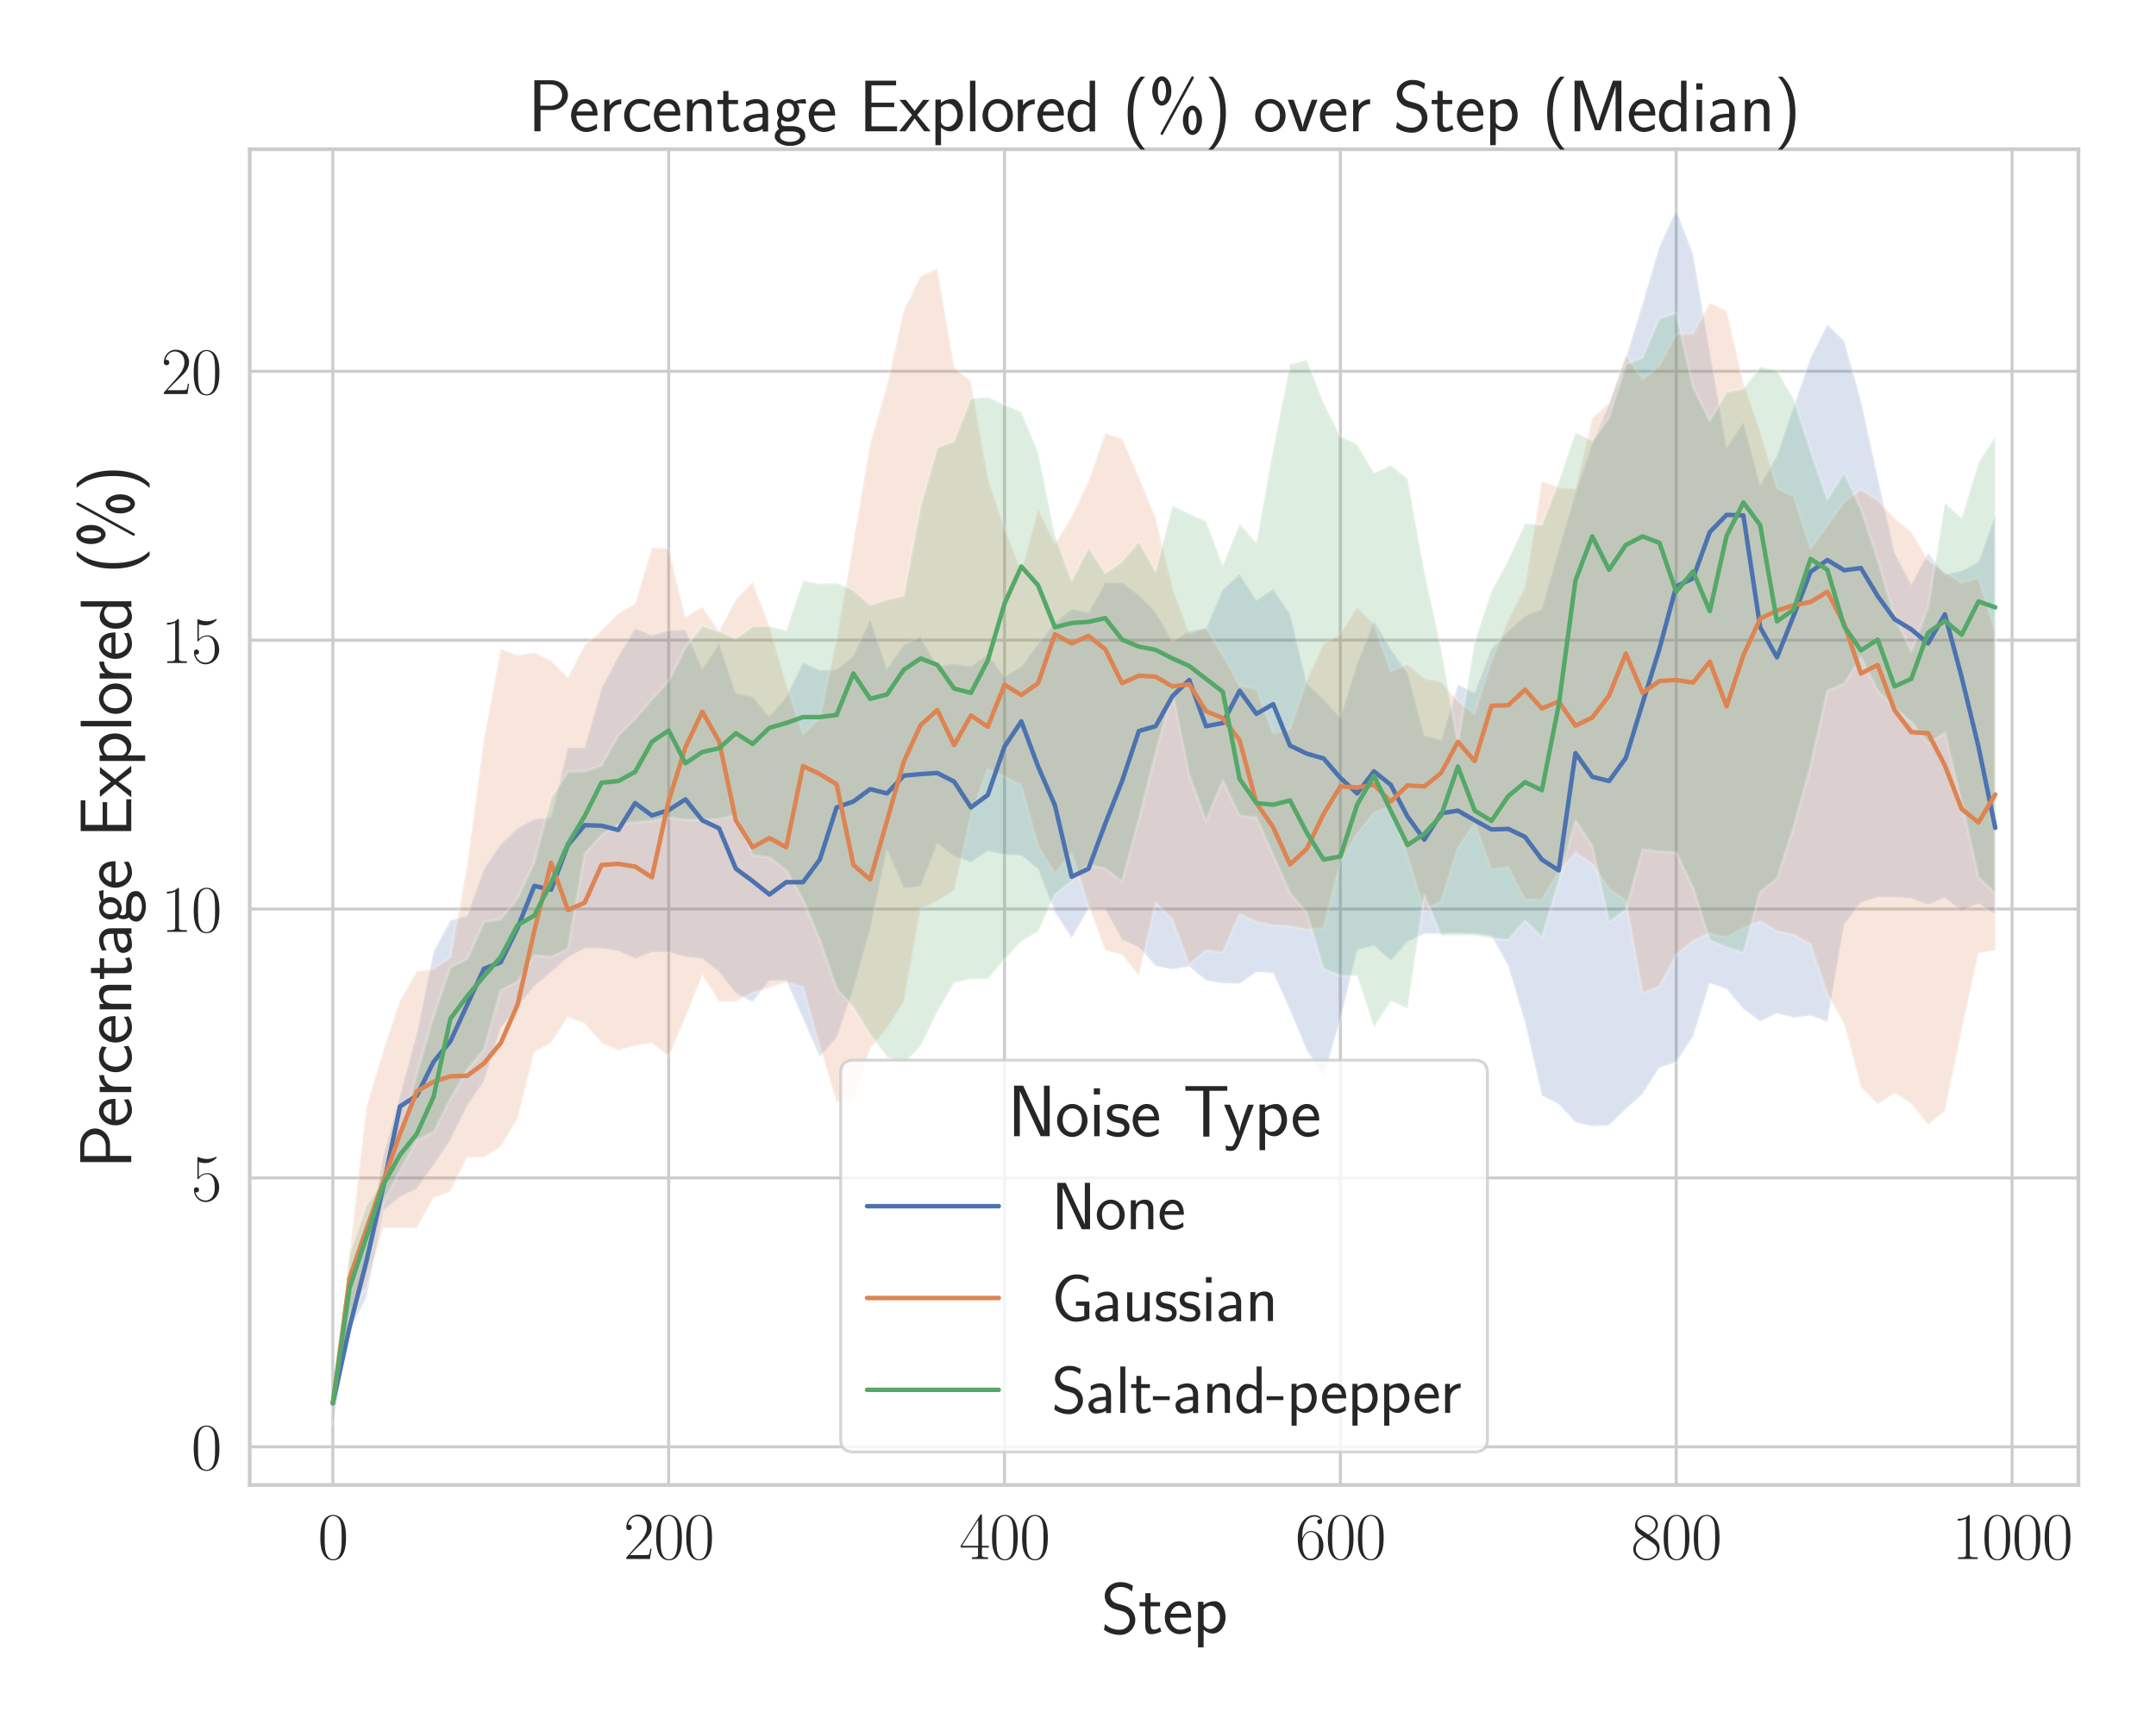 <?xml version="1.0" encoding="utf-8" standalone="no"?>
<!DOCTYPE svg PUBLIC "-//W3C//DTD SVG 1.1//EN"
  "http://www.w3.org/Graphics/SVG/1.1/DTD/svg11.dtd">
<svg xmlns:xlink="http://www.w3.org/1999/xlink" width="720pt" height="576pt" viewBox="0 0 720 576" xmlns="http://www.w3.org/2000/svg" version="1.1">
 <defs>
  <style type="text/css">*{stroke-linejoin: round; stroke-linecap: butt}</style>
 </defs>
 <g id="figure_1">
  <g id="patch_1">
   <path d="M 0 576 
L 720 576 
L 720 0 
L 0 0 
z
" style="fill: #ffffff"/>
  </g>
  <g id="axes_1">
   <g id="patch_2">
    <path d="M 83.393 495.841 
L 694.08 495.841 
L 694.08 49.831 
L 83.393 49.831 
z
" style="fill: #ffffff"/>
   </g>
   <g id="matplotlib.axis_1">
    <g id="xtick_1">
     <g id="line2d_1">
      <path d="M 111.151 495.841 
L 111.151 49.831 
" clip-path="url(#p0828855401)" style="fill: none; stroke: #cccccc; stroke-linecap: round"/>
     </g>
     <g id="text_1">
      <!-- $\mathdefault{0}$ -->
      <g style="fill: #262626" transform="translate(106.125 520.562) scale(0.22 -0.22)">
       <defs>
        <path id="CMR17-30" d="M 2688 2025 
C 2688 2416 2682 3080 2413 3591 
C 2176 4039 1798 4198 1466 4198 
C 1158 4198 768 4058 525 3597 
C 269 3118 243 2524 243 2025 
C 243 1661 250 1106 448 619 
C 723 -39 1216 -128 1466 -128 
C 1760 -128 2208 -7 2470 600 
C 2662 1042 2688 1559 2688 2025 
z
M 1466 -26 
C 1056 -26 813 325 723 812 
C 653 1188 653 1738 653 2096 
C 653 2588 653 2997 736 3387 
C 858 3929 1216 4096 1466 4096 
C 1728 4096 2067 3923 2189 3400 
C 2272 3036 2278 2607 2278 2096 
C 2278 1680 2278 1169 2202 792 
C 2067 95 1690 -26 1466 -26 
z
" transform="scale(0.016)"/>
       </defs>
       <use xlink:href="#CMR17-30" transform="scale(0.996)"/>
      </g>
     </g>
    </g>
    <g id="xtick_2">
     <g id="line2d_2">
      <path d="M 223.307 495.841 
L 223.307 49.831 
" clip-path="url(#p0828855401)" style="fill: none; stroke: #cccccc; stroke-linecap: round"/>
     </g>
     <g id="text_2">
      <!-- $\mathdefault{200}$ -->
      <g style="fill: #262626" transform="translate(208.229 520.562) scale(0.22 -0.22)">
       <defs>
        <path id="CMR17-32" d="M 2669 989 
L 2554 989 
C 2490 536 2438 459 2413 420 
C 2381 369 1920 369 1830 369 
L 602 369 
C 832 619 1280 1072 1824 1597 
C 2214 1967 2669 2402 2669 3035 
C 2669 3790 2067 4224 1395 4224 
C 691 4224 262 3604 262 3030 
C 262 2780 448 2748 525 2748 
C 589 2748 781 2787 781 3010 
C 781 3207 614 3264 525 3264 
C 486 3264 448 3258 422 3245 
C 544 3790 915 4058 1306 4058 
C 1862 4058 2227 3617 2227 3035 
C 2227 2479 1901 2000 1536 1584 
L 262 146 
L 262 0 
L 2515 0 
L 2669 989 
z
" transform="scale(0.016)"/>
       </defs>
       <use xlink:href="#CMR17-32" transform="scale(0.996)"/>
       <use xlink:href="#CMR17-30" transform="translate(45.69 0) scale(0.996)"/>
       <use xlink:href="#CMR17-30" transform="translate(91.381 0) scale(0.996)"/>
      </g>
     </g>
    </g>
    <g id="xtick_3">
     <g id="line2d_3">
      <path d="M 335.462 495.841 
L 335.462 49.831 
" clip-path="url(#p0828855401)" style="fill: none; stroke: #cccccc; stroke-linecap: round"/>
     </g>
     <g id="text_3">
      <!-- $\mathdefault{400}$ -->
      <g style="fill: #262626" transform="translate(320.385 520.562) scale(0.22 -0.22)">
       <defs>
        <path id="CMR17-34" d="M 2150 4122 
C 2150 4256 2144 4256 2029 4256 
L 128 1254 
L 128 1088 
L 1779 1088 
L 1779 457 
C 1779 224 1766 160 1318 160 
L 1197 160 
L 1197 0 
C 1402 0 1747 0 1965 0 
C 2182 0 2528 0 2733 0 
L 2733 160 
L 2611 160 
C 2163 160 2150 224 2150 457 
L 2150 1088 
L 2803 1088 
L 2803 1254 
L 2150 1254 
L 2150 4122 
z
M 1798 3703 
L 1798 1254 
L 256 1254 
L 1798 3703 
z
" transform="scale(0.016)"/>
       </defs>
       <use xlink:href="#CMR17-34" transform="scale(0.996)"/>
       <use xlink:href="#CMR17-30" transform="translate(45.69 0) scale(0.996)"/>
       <use xlink:href="#CMR17-30" transform="translate(91.381 0) scale(0.996)"/>
      </g>
     </g>
    </g>
    <g id="xtick_4">
     <g id="line2d_4">
      <path d="M 447.618 495.841 
L 447.618 49.831 
" clip-path="url(#p0828855401)" style="fill: none; stroke: #cccccc; stroke-linecap: round"/>
     </g>
     <g id="text_4">
      <!-- $\mathdefault{600}$ -->
      <g style="fill: #262626" transform="translate(432.54 520.562) scale(0.22 -0.22)">
       <defs>
        <path id="CMR17-36" d="M 678 2176 
C 678 3690 1395 4032 1811 4032 
C 1946 4032 2272 4009 2400 3776 
C 2298 3776 2106 3776 2106 3553 
C 2106 3381 2246 3323 2336 3323 
C 2394 3323 2566 3348 2566 3560 
C 2566 3954 2246 4179 1805 4179 
C 1043 4179 243 3390 243 1984 
C 243 253 966 -128 1478 -128 
C 2099 -128 2688 427 2688 1283 
C 2688 2081 2170 2662 1517 2662 
C 1126 2662 838 2407 678 1960 
L 678 2176 
z
M 1478 25 
C 691 25 691 1200 691 1436 
C 691 1896 909 2560 1504 2560 
C 1613 2560 1926 2560 2138 2120 
C 2253 1870 2253 1609 2253 1289 
C 2253 944 2253 690 2118 434 
C 1978 171 1773 25 1478 25 
z
" transform="scale(0.016)"/>
       </defs>
       <use xlink:href="#CMR17-36" transform="scale(0.996)"/>
       <use xlink:href="#CMR17-30" transform="translate(45.69 0) scale(0.996)"/>
       <use xlink:href="#CMR17-30" transform="translate(91.381 0) scale(0.996)"/>
      </g>
     </g>
    </g>
    <g id="xtick_5">
     <g id="line2d_5">
      <path d="M 559.774 495.841 
L 559.774 49.831 
" clip-path="url(#p0828855401)" style="fill: none; stroke: #cccccc; stroke-linecap: round"/>
     </g>
     <g id="text_5">
      <!-- $\mathdefault{800}$ -->
      <g style="fill: #262626" transform="translate(544.696 520.562) scale(0.22 -0.22)">
       <defs>
        <path id="CMR17-38" d="M 1741 2264 
C 2144 2467 2554 2773 2554 3263 
C 2554 3841 1990 4179 1472 4179 
C 890 4179 378 3759 378 3180 
C 378 3021 416 2747 666 2505 
C 730 2442 998 2251 1171 2130 
C 883 1983 211 1634 211 934 
C 211 279 838 -128 1459 -128 
C 2144 -128 2720 362 2720 1010 
C 2720 1590 2330 1857 2074 2029 
L 1741 2264 
z
M 902 2822 
C 851 2854 595 3051 595 3351 
C 595 3739 998 4032 1459 4032 
C 1965 4032 2336 3676 2336 3262 
C 2336 2669 1670 2331 1638 2331 
C 1632 2331 1626 2331 1574 2370 
L 902 2822 
z
M 2080 1519 
C 2176 1449 2483 1240 2483 851 
C 2483 381 2010 25 1472 25 
C 890 25 448 438 448 940 
C 448 1443 838 1862 1280 2060 
L 2080 1519 
z
" transform="scale(0.016)"/>
       </defs>
       <use xlink:href="#CMR17-38" transform="scale(0.996)"/>
       <use xlink:href="#CMR17-30" transform="translate(45.69 0) scale(0.996)"/>
       <use xlink:href="#CMR17-30" transform="translate(91.381 0) scale(0.996)"/>
      </g>
     </g>
    </g>
    <g id="xtick_6">
     <g id="line2d_6">
      <path d="M 671.929 495.841 
L 671.929 49.831 
" clip-path="url(#p0828855401)" style="fill: none; stroke: #cccccc; stroke-linecap: round"/>
     </g>
     <g id="text_6">
      <!-- $\mathdefault{1000}$ -->
      <g style="fill: #262626" transform="translate(651.825 520.562) scale(0.22 -0.22)">
       <defs>
        <path id="CMR17-31" d="M 1702 4058 
C 1702 4192 1696 4192 1606 4192 
C 1357 3916 979 3827 621 3827 
C 602 3827 570 3827 563 3808 
C 557 3795 557 3782 557 3648 
C 755 3648 1088 3686 1344 3839 
L 1344 461 
C 1344 236 1331 160 781 160 
L 589 160 
L 589 0 
C 896 0 1216 0 1523 0 
C 1830 0 2150 0 2458 0 
L 2458 160 
L 2266 160 
C 1715 160 1702 230 1702 458 
L 1702 4058 
z
" transform="scale(0.016)"/>
       </defs>
       <use xlink:href="#CMR17-31" transform="scale(0.996)"/>
       <use xlink:href="#CMR17-30" transform="translate(45.69 0) scale(0.996)"/>
       <use xlink:href="#CMR17-30" transform="translate(91.381 0) scale(0.996)"/>
       <use xlink:href="#CMR17-30" transform="translate(137.071 0) scale(0.996)"/>
      </g>
     </g>
    </g>
    <g id="text_7">
     <!-- Step -->
     <g style="fill: #262626" transform="translate(367.649 545.429) scale(0.24 -0.24)">
      <defs>
       <path id="CMSS17-53" d="M 2797 4169 
C 2515 4334 2208 4480 1690 4480 
C 864 4480 333 3879 333 3266 
C 333 3025 403 2753 653 2475 
C 902 2196 1184 2121 1542 2033 
C 1690 1994 1939 1924 1984 1906 
C 2342 1767 2515 1444 2515 1140 
C 2515 742 2202 318 1645 318 
C 1453 318 890 318 358 819 
L 269 318 
C 794 -64 1363 -128 1651 -128 
C 2438 -128 3002 488 3002 1186 
C 3002 1440 2925 1763 2656 2061 
C 2394 2347 2163 2410 1638 2549 
C 1338 2626 1146 2677 986 2873 
C 877 3013 819 3146 819 3317 
C 819 3673 1126 4060 1690 4060 
C 1971 4060 2336 4002 2707 3660 
L 2797 4169 
z
" transform="scale(0.016)"/>
       <path id="CMSS17-74" d="M 1069 2368 
L 1901 2368 
L 1901 2737 
L 1069 2737 
L 1069 3520 
L 614 3520 
L 614 2737 
L 109 2737 
L 109 2368 
L 602 2368 
L 602 749 
C 602 384 685 -64 1107 -64 
C 1427 -64 1722 25 2003 172 
L 1901 548 
C 1747 414 1562 337 1363 337 
C 1082 337 1069 696 1069 856 
L 1069 2368 
z
" transform="scale(0.016)"/>
       <path id="CMSS17-65" d="M 2502 1377 
C 2502 1590 2490 2003 2285 2345 
C 2061 2713 1696 2816 1421 2816 
C 755 2816 192 2188 192 1375 
C 192 582 774 -64 1510 -64 
C 1798 -64 2150 19 2470 248 
C 2470 274 2458 414 2451 420 
C 2451 433 2432 630 2432 656 
C 2125 407 1773 325 1517 325 
C 1107 325 666 667 646 1377 
L 2502 1377 
z
M 698 1728 
C 781 2084 1062 2421 1421 2421 
C 1517 2421 1965 2421 2080 1728 
L 698 1728 
z
" transform="scale(0.016)"/>
       <path id="CMSS17-70" d="M 966 333 
C 1178 129 1466 -5 1773 -5 
C 2368 -5 2880 603 2880 1412 
C 2880 2159 2496 2816 1946 2816 
C 1626 2816 1242 2702 954 2472 
L 954 2765 
L 480 2765 
L 480 -1216 
L 966 -1216 
L 966 333 
z
M 966 2100 
C 1018 2176 1235 2415 1587 2415 
C 2035 2415 2394 1960 2394 1412 
C 2394 787 1958 384 1530 384 
C 1402 384 1267 415 1139 523 
C 966 674 966 768 966 857 
L 966 2100 
z
" transform="scale(0.016)"/>
      </defs>
      <use xlink:href="#CMSS17-53" transform="scale(0.996)"/>
      <use xlink:href="#CMSS17-74" transform="translate(52.049 0) scale(0.996)"/>
      <use xlink:href="#CMSS17-65" transform="translate(85.88 0) scale(0.996)"/>
      <use xlink:href="#CMSS17-70" transform="translate(127.519 0) scale(0.996)"/>
     </g>
    </g>
   </g>
   <g id="matplotlib.axis_2">
    <g id="ytick_1">
     <g id="line2d_7">
      <path d="M 83.393 483.11 
L 694.08 483.11 
" clip-path="url(#p0828855401)" style="fill: none; stroke: #cccccc; stroke-linecap: round"/>
     </g>
     <g id="text_8">
      <!-- $\mathdefault{0}$ -->
      <g style="fill: #262626" transform="translate(63.841 490.72) scale(0.22 -0.22)">
       <use xlink:href="#CMR17-30" transform="scale(0.996)"/>
      </g>
     </g>
    </g>
    <g id="ytick_2">
     <g id="line2d_8">
      <path d="M 83.393 393.326 
L 694.08 393.326 
" clip-path="url(#p0828855401)" style="fill: none; stroke: #cccccc; stroke-linecap: round"/>
     </g>
     <g id="text_9">
      <!-- $\mathdefault{5}$ -->
      <g style="fill: #262626" transform="translate(63.841 400.936) scale(0.22 -0.22)">
       <defs>
        <path id="CMR17-35" d="M 730 3692 
C 794 3666 1056 3584 1325 3584 
C 1920 3584 2246 3911 2432 4100 
C 2432 4157 2432 4192 2394 4192 
C 2387 4192 2374 4192 2323 4163 
C 2099 4058 1837 3973 1517 3973 
C 1325 3973 1037 3999 723 4139 
C 653 4171 640 4171 634 4171 
C 602 4171 595 4164 595 4037 
L 595 2203 
C 595 2089 595 2057 659 2057 
C 691 2057 704 2070 736 2114 
C 941 2401 1222 2522 1542 2522 
C 1766 2522 2246 2382 2246 1289 
C 2246 1085 2246 715 2054 421 
C 1894 159 1645 25 1370 25 
C 947 25 518 320 403 814 
C 429 807 480 795 506 795 
C 589 795 749 840 749 1038 
C 749 1210 627 1280 506 1280 
C 358 1280 262 1190 262 1011 
C 262 454 704 -128 1382 -128 
C 2042 -128 2669 440 2669 1264 
C 2669 2030 2170 2624 1549 2624 
C 1222 2624 947 2503 730 2274 
L 730 3692 
z
" transform="scale(0.016)"/>
       </defs>
       <use xlink:href="#CMR17-35" transform="scale(0.996)"/>
      </g>
     </g>
    </g>
    <g id="ytick_3">
     <g id="line2d_9">
      <path d="M 83.393 303.542 
L 694.08 303.542 
" clip-path="url(#p0828855401)" style="fill: none; stroke: #cccccc; stroke-linecap: round"/>
     </g>
     <g id="text_10">
      <!-- $\mathdefault{10}$ -->
      <g style="fill: #262626" transform="translate(53.789 311.152) scale(0.22 -0.22)">
       <use xlink:href="#CMR17-31" transform="scale(0.996)"/>
       <use xlink:href="#CMR17-30" transform="translate(45.69 0) scale(0.996)"/>
      </g>
     </g>
    </g>
    <g id="ytick_4">
     <g id="line2d_10">
      <path d="M 83.393 213.758 
L 694.08 213.758 
" clip-path="url(#p0828855401)" style="fill: none; stroke: #cccccc; stroke-linecap: round"/>
     </g>
     <g id="text_11">
      <!-- $\mathdefault{15}$ -->
      <g style="fill: #262626" transform="translate(53.789 221.369) scale(0.22 -0.22)">
       <use xlink:href="#CMR17-31" transform="scale(0.996)"/>
       <use xlink:href="#CMR17-35" transform="translate(45.69 0) scale(0.996)"/>
      </g>
     </g>
    </g>
    <g id="ytick_5">
     <g id="line2d_11">
      <path d="M 83.393 123.975 
L 694.08 123.975 
" clip-path="url(#p0828855401)" style="fill: none; stroke: #cccccc; stroke-linecap: round"/>
     </g>
     <g id="text_12">
      <!-- $\mathdefault{20}$ -->
      <g style="fill: #262626" transform="translate(53.789 131.585) scale(0.22 -0.22)">
       <use xlink:href="#CMR17-32" transform="scale(0.996)"/>
       <use xlink:href="#CMR17-30" transform="translate(45.69 0) scale(0.996)"/>
      </g>
     </g>
    </g>
    <g id="text_13">
     <!-- Percentage Explored (\%) -->
     <g style="fill: #262626" transform="translate(43.831 390.205) rotate(-90) scale(0.24 -0.24)">
      <defs>
       <path id="CMSS17-50" d="M 2106 1856 
C 2874 1856 3501 2453 3501 3158 
C 3501 3850 2899 4453 2067 4453 
L 570 4453 
L 570 0 
L 1107 0 
L 1107 1856 
L 2106 1856 
z
M 1926 4096 
C 2669 4096 2995 3627 2995 3157 
C 2995 2720 2694 2226 1926 2226 
L 1094 2226 
L 1094 4096 
L 1926 4096 
z
" transform="scale(0.016)"/>
       <path id="CMSS17-72" d="M 954 1363 
C 954 1965 1395 2368 1958 2368 
L 1958 2789 
C 1549 2789 1165 2585 934 2253 
L 934 2758 
L 480 2758 
L 480 0 
L 954 0 
L 954 1363 
z
" transform="scale(0.016)"/>
       <path id="CMSS17-63" d="M 2464 2541 
C 2464 2585 2170 2714 2093 2739 
C 1882 2816 1613 2816 1542 2816 
C 710 2816 211 2093 211 1363 
C 211 595 768 -64 1517 -64 
C 1946 -64 2253 76 2502 242 
L 2464 664 
C 2189 453 1869 337 1523 337 
C 1024 337 698 774 698 1369 
C 698 1831 909 2414 1549 2414 
C 1901 2414 2099 2343 2394 2145 
L 2464 2541 
z
" transform="scale(0.016)"/>
       <path id="CMSS17-6e" d="M 2618 1877 
C 2618 2283 2522 2816 1798 2816 
C 1389 2816 1120 2606 941 2389 
L 941 2758 
L 474 2758 
L 474 0 
L 960 0 
L 960 1559 
C 960 1964 1114 2428 1549 2428 
C 2112 2428 2131 2048 2131 1829 
L 2131 0 
L 2618 0 
L 2618 1877 
z
" transform="scale(0.016)"/>
       <path id="CMSS17-61" d="M 2406 1791 
C 2406 2392 1978 2808 1402 2808 
C 1120 2808 813 2757 461 2553 
L 499 2135 
C 659 2248 934 2432 1395 2432 
C 1722 2432 1920 2180 1920 1782 
L 1920 1536 
C 896 1536 256 1238 256 726 
C 256 461 416 -64 947 -64 
C 1043 -64 1562 -64 1933 217 
L 1933 -19 
L 2406 -19 
L 2406 1791 
z
M 1920 816 
C 1920 701 1920 548 1728 434 
C 1562 325 1350 325 1261 325 
C 941 325 723 511 723 744 
C 723 1211 1722 1211 1920 1211 
L 1920 816 
z
" transform="scale(0.016)"/>
       <path id="CMSS17-67" d="M 2848 2808 
C 2483 2808 2170 2738 1914 2617 
C 1702 2777 1485 2808 1338 2808 
C 781 2808 358 2349 358 1814 
C 358 1468 550 1207 563 1195 
C 448 1035 384 863 384 672 
C 384 448 474 289 544 200 
C 211 -3 166 -314 166 -435 
C 166 -898 749 -1280 1498 -1280 
C 2253 -1280 2835 -898 2835 -428 
C 2835 448 1856 448 1587 448 
L 1069 448 
C 973 448 717 448 717 791 
C 717 921 774 1004 781 1010 
C 877 940 1075 832 1338 832 
C 1869 832 2310 1278 2310 1827 
C 2310 2132 2170 2355 2112 2432 
L 2131 2432 
C 2150 2432 2419 2432 2515 2432 
C 2720 2432 2739 2429 2918 2419 
L 2848 2808 
z
M 1338 1182 
C 1120 1182 813 1315 813 1823 
C 813 2375 1165 2464 1331 2464 
C 1549 2464 1856 2331 1856 1823 
C 1856 1271 1504 1182 1338 1182 
z
M 1581 -10 
C 1734 -10 2381 -10 2381 -442 
C 2381 -714 1984 -929 1504 -929 
C 1018 -929 621 -720 621 -435 
C 621 -403 621 -10 1062 -10 
L 1581 -10 
z
" transform="scale(0.016)"/>
       <path id="CMSS17-45" d="M 1958 433 
C 1446 433 1216 433 1101 433 
L 1101 2107 
L 3085 2107 
L 3085 2496 
L 1101 2496 
L 1101 4009 
L 1926 4009 
C 2003 4009 2080 4009 2157 4009 
L 3251 4009 
L 3251 4416 
L 563 4416 
L 563 0 
L 3334 0 
L 3334 433 
L 1958 433 
z
" transform="scale(0.016)"/>
       <path id="CMSS17-78" d="M 1587 1414 
L 2656 2739 
L 2099 2739 
L 1363 1777 
L 602 2739 
L 32 2739 
L 1139 1414 
L 0 0 
L 563 0 
L 1363 1121 
L 2195 0 
L 2758 0 
L 1587 1414 
z
" transform="scale(0.016)"/>
       <path id="CMSS17-6c" d="M 947 4416 
L 474 4416 
L 474 0 
L 947 0 
L 947 4416 
z
" transform="scale(0.016)"/>
       <path id="CMSS17-6f" d="M 2829 1356 
C 2829 2176 2221 2816 1504 2816 
C 768 2816 173 2157 173 1356 
C 173 544 787 -64 1498 -64 
C 2227 -64 2829 563 2829 1356 
z
M 1504 337 
C 1050 337 659 709 659 1408 
C 659 2151 1114 2427 1498 2427 
C 1914 2427 2342 2126 2342 1408 
C 2342 683 1926 337 1504 337 
z
" transform="scale(0.016)"/>
       <path id="CMSS17-64" d="M 2611 4416 
L 2138 4416 
L 2138 2438 
C 1939 2603 1613 2756 1254 2756 
C 672 2756 211 2131 211 1347 
C 211 562 666 -64 1235 -64 
C 1677 -64 1971 172 2125 306 
L 2125 -13 
L 2611 -13 
L 2611 4416 
z
M 2125 836 
C 2125 747 2125 653 1926 482 
C 1798 375 1645 325 1498 325 
C 1152 325 698 576 698 1340 
C 698 2134 1210 2368 1562 2368 
C 1798 2368 1990 2254 2125 2065 
L 2125 836 
z
" transform="scale(0.016)"/>
       <path id="CMSS17-28" d="M 1613 4768 
C 1267 4417 474 3601 474 1588 
C 474 -433 1267 -1243 1613 -1600 
L 2003 -1600 
C 1216 -784 960 357 960 1581 
C 960 2798 1203 3946 2003 4768 
L 1613 4768 
z
" transform="scale(0.016)"/>
       <path id="CMSS17-25" d="M 3923 4583 
C 3962 4647 3962 4679 3962 4685 
C 3962 4755 3904 4800 3853 4800 
C 3782 4800 3750 4749 3718 4685 
L 1101 -104 
C 1088 -129 1062 -167 1062 -206 
C 1062 -276 1120 -320 1178 -320 
C 1235 -320 1248 -295 1299 -206 
L 3923 4583 
z
M 4678 959 
C 4678 1698 4282 2240 3846 2240 
C 3418 2240 3008 1711 3008 959 
C 3008 208 3418 -320 3846 -320 
C 4288 -320 4678 221 4678 959 
z
M 3846 68 
C 3712 68 3494 189 3494 959 
C 3494 1724 3712 1851 3846 1851 
C 4083 1851 4211 1386 4211 959 
C 4211 533 4083 68 3846 68 
z
M 2003 3519 
C 2003 4258 1606 4800 1171 4800 
C 742 4800 333 4271 333 3519 
C 333 2768 742 2240 1171 2240 
C 1613 2240 2003 2781 2003 3519 
z
M 1171 2628 
C 1037 2628 819 2749 819 3519 
C 819 4284 1037 4411 1171 4411 
C 1408 4411 1536 3946 1536 3519 
C 1536 3093 1408 2628 1171 2628 
z
" transform="scale(0.016)"/>
       <path id="CMSS17-29" d="M 723 -1600 
C 1069 -1249 1862 -433 1862 1581 
C 1862 3601 1069 4411 723 4768 
L 333 4768 
C 1120 3952 1376 2811 1376 1588 
C 1376 370 1133 -778 333 -1600 
L 723 -1600 
z
" transform="scale(0.016)"/>
      </defs>
      <use xlink:href="#CMSS17-50" transform="scale(0.996)"/>
      <use xlink:href="#CMSS17-65" transform="translate(57.133 0) scale(0.996)"/>
      <use xlink:href="#CMSS17-72" transform="translate(98.772 0) scale(0.996)"/>
      <use xlink:href="#CMSS17-63" transform="translate(130.682 0) scale(0.996)"/>
      <use xlink:href="#CMSS17-65" transform="translate(172.321 0) scale(0.996)"/>
      <use xlink:href="#CMSS17-6e" transform="translate(213.959 0) scale(0.996)"/>
      <use xlink:href="#CMSS17-74" transform="translate(262.164 0) scale(0.996)"/>
      <use xlink:href="#CMSS17-61" transform="translate(295.996 0) scale(0.996)"/>
      <use xlink:href="#CMSS17-67" transform="translate(340.918 0) scale(0.996)"/>
      <use xlink:href="#CMSS17-65" transform="translate(387.761 0) scale(0.996)"/>
      <use xlink:href="#CMSS17-45" transform="translate(460.629 0) scale(0.996)"/>
      <use xlink:href="#CMSS17-78" transform="translate(516.521 0) scale(0.996)"/>
      <use xlink:href="#CMSS17-70" transform="translate(559.522 0) scale(0.996)"/>
      <use xlink:href="#CMSS17-6c" transform="translate(607.726 0) scale(0.996)"/>
      <use xlink:href="#CMSS17-6f" transform="translate(629.907 0) scale(0.996)"/>
      <use xlink:href="#CMSS17-72" transform="translate(674.148 0) scale(0.996)"/>
      <use xlink:href="#CMSS17-65" transform="translate(706.058 0) scale(0.996)"/>
      <use xlink:href="#CMSS17-64" transform="translate(747.697 0) scale(0.996)"/>
      <use xlink:href="#CMSS17-28" transform="translate(827.131 0) scale(0.996)"/>
      <use xlink:href="#CMSS17-25" transform="translate(863.565 0) scale(0.996)"/>
      <use xlink:href="#CMSS17-29" transform="translate(941.638 0) scale(0.996)"/>
     </g>
    </g>
   </g>
   <g id="PolyCollection_1">
    <defs>
     <path id="m35fea4c376" d="M 111.151 -107.435 
L 111.151 -100.432 
L 116.759 -131.857 
L 122.367 -142.631 
L 127.974 -171.721 
L 133.582 -176.389 
L 139.19 -179.083 
L 144.798 -186.984 
L 150.406 -195.423 
L 156.013 -206.736 
L 161.621 -214.996 
L 167.229 -232.773 
L 172.837 -239.597 
L 178.445 -246.78 
L 184.052 -251.448 
L 189.66 -256.297 
L 195.268 -259.349 
L 200.876 -259.349 
L 206.483 -258.452 
L 212.091 -255.938 
L 217.699 -258.092 
L 223.307 -258.092 
L 228.915 -256.476 
L 234.522 -255.938 
L 240.13 -251.448 
L 245.738 -244.266 
L 251.346 -241.393 
L 256.953 -248.575 
L 262.561 -248.575 
L 268.169 -235.826 
L 273.777 -223.077 
L 279.385 -229.541 
L 284.992 -245.702 
L 290.6 -265.814 
L 296.208 -292.21 
L 301.816 -279.461 
L 307.423 -280 
L 313.031 -294.365 
L 318.639 -290.055 
L 324.247 -288.08 
L 329.855 -291.851 
L 335.462 -290.594 
L 341.07 -290.415 
L 346.678 -285.746 
L 352.286 -271.38 
L 357.894 -262.761 
L 363.501 -272.458 
L 369.109 -272.278 
L 374.717 -262.223 
L 380.325 -259.709 
L 385.932 -253.424 
L 391.54 -252.346 
L 397.148 -253.244 
L 402.756 -248.575 
L 408.364 -247.678 
L 413.971 -247.498 
L 419.579 -251.448 
L 425.187 -251.089 
L 430.795 -238.699 
L 436.402 -225.232 
L 442.01 -216.612 
L 447.618 -235.467 
L 453.226 -258.811 
L 458.834 -260.247 
L 464.441 -255.219 
L 470.049 -261.504 
L 475.657 -264.198 
L 481.265 -264.198 
L 486.872 -264.377 
L 492.48 -264.198 
L 498.088 -263.479 
L 503.696 -253.424 
L 509.304 -234.39 
L 514.911 -210.148 
L 520.519 -207.275 
L 526.127 -201.17 
L 531.735 -199.913 
L 537.343 -200.272 
L 542.95 -205.659 
L 548.558 -210.687 
L 554.166 -219.485 
L 559.774 -221.281 
L 565.381 -229.9 
L 570.989 -247.678 
L 576.597 -245.702 
L 582.205 -239.058 
L 587.813 -234.928 
L 593.42 -237.622 
L 599.028 -236.185 
L 604.636 -236.904 
L 610.244 -234.749 
L 615.851 -267.25 
L 621.459 -274.613 
L 627.067 -276.408 
L 632.675 -276.408 
L 638.283 -276.049 
L 643.89 -273.894 
L 649.498 -276.229 
L 655.106 -271.74 
L 660.714 -274.254 
L 666.321 -270.662 
L 666.321 -403.901 
L 666.321 -403.901 
L 660.714 -388.279 
L 655.106 -385.406 
L 649.498 -384.149 
L 643.89 -391.332 
L 638.283 -380.737 
L 632.675 -391.511 
L 627.067 -416.651 
L 621.459 -442.329 
L 615.851 -462.261 
L 610.244 -467.648 
L 604.636 -456.515 
L 599.028 -440.353 
L 593.42 -423.833 
L 587.813 -413.957 
L 582.205 -434.966 
L 576.597 -426.527 
L 570.989 -458.669 
L 565.381 -491.351 
L 559.774 -505.896 
L 554.166 -493.685 
L 548.558 -474.651 
L 542.95 -456.515 
L 537.343 -440.892 
L 531.735 -427.784 
L 526.127 -411.443 
L 520.519 -392.409 
L 514.911 -372.657 
L 509.304 -370.322 
L 503.696 -365.294 
L 498.088 -359.369 
L 492.48 -344.644 
L 486.872 -347.517 
L 481.265 -328.842 
L 475.657 -330.458 
L 470.049 -351.288 
L 464.441 -359.369 
L 458.834 -368.706 
L 453.226 -354.341 
L 447.618 -336.384 
L 442.01 -342.489 
L 436.402 -347.876 
L 430.795 -371.04 
L 425.187 -379.301 
L 419.579 -375.53 
L 413.971 -384.328 
L 408.364 -379.121 
L 402.756 -366.192 
L 397.148 -365.294 
L 391.54 -361.882 
L 385.932 -371.579 
L 380.325 -377.325 
L 374.717 -381.455 
L 369.109 -381.455 
L 363.501 -371.4 
L 357.894 -372.657 
L 352.286 -367.988 
L 346.678 -360.985 
L 341.07 -353.443 
L 335.462 -350.031 
L 329.855 -357.573 
L 324.247 -353.443 
L 318.639 -354.341 
L 313.031 -353.443 
L 307.423 -363.319 
L 301.816 -360.626 
L 296.208 -352.725 
L 290.6 -369.065 
L 284.992 -357.034 
L 279.385 -352.365 
L 273.777 -352.186 
L 268.169 -354.7 
L 262.561 -343.207 
L 256.953 -336.743 
L 251.346 -343.387 
L 245.738 -344.464 
L 240.13 -361.164 
L 234.522 -352.545 
L 228.915 -365.653 
L 223.307 -365.474 
L 217.699 -363.858 
L 212.091 -366.192 
L 206.483 -356.855 
L 200.876 -346.081 
L 195.268 -326.328 
L 189.66 -326.328 
L 184.052 -303.164 
L 178.445 -302.446 
L 172.837 -299.393 
L 167.229 -294.186 
L 161.621 -285.925 
L 156.013 -270.123 
L 150.406 -268.687 
L 144.798 -258.272 
L 139.19 -230.798 
L 133.582 -210.148 
L 127.974 -189.677 
L 122.367 -161.126 
L 116.759 -145.863 
L 111.151 -107.435 
z
" style="stroke: #ffffff; stroke-opacity: 0.2"/>
    </defs>
    <g clip-path="url(#p0828855401)">
     <use xlink:href="#m35fea4c376" x="0" y="576" style="fill: #4c72b0; fill-opacity: 0.2; stroke: #ffffff; stroke-opacity: 0.2"/>
    </g>
   </g>
   <g id="PolyCollection_2">
    <defs>
     <path id="m58596f5fdc" d="M 111.151 -107.435 
L 111.151 -107.435 
L 116.759 -136.884 
L 122.367 -146.581 
L 127.974 -165.974 
L 133.582 -165.974 
L 139.19 -165.974 
L 144.798 -176.03 
L 150.406 -178.185 
L 156.013 -189.498 
L 161.621 -189.498 
L 167.229 -193.089 
L 172.837 -202.427 
L 178.445 -224.693 
L 184.052 -227.746 
L 189.66 -236.365 
L 195.268 -234.21 
L 200.876 -227.746 
L 206.483 -225.232 
L 212.091 -226.848 
L 217.699 -227.746 
L 223.307 -223.256 
L 228.915 -236.185 
L 234.522 -250.371 
L 240.13 -241.572 
L 245.738 -241.572 
L 251.346 -244.625 
L 256.953 -246.061 
L 262.561 -248.037 
L 268.169 -246.421 
L 273.777 -226.489 
L 279.385 -207.993 
L 284.992 -208.711 
L 290.6 -225.77 
L 296.208 -232.773 
L 301.816 -241.572 
L 307.423 -272.458 
L 313.031 -275.151 
L 318.639 -278.743 
L 324.247 -303.703 
L 329.855 -319.325 
L 335.462 -316.631 
L 341.07 -313.758 
L 346.678 -293.467 
L 352.286 -284.309 
L 357.894 -291.133 
L 363.501 -273.535 
L 369.109 -258.631 
L 374.717 -257.195 
L 380.325 -250.191 
L 385.932 -274.613 
L 391.54 -269.046 
L 397.148 -253.962 
L 402.756 -258.631 
L 408.364 -258.092 
L 413.971 -270.842 
L 419.579 -268.148 
L 425.187 -267.071 
L 430.795 -266.712 
L 436.402 -265.634 
L 442.01 -266.173 
L 447.618 -288.26 
L 453.226 -297.597 
L 458.834 -304.6 
L 464.441 -306.755 
L 470.049 -290.415 
L 475.657 -271.919 
L 481.265 -275.151 
L 486.872 -292.929 
L 492.48 -301.009 
L 498.088 -285.746 
L 503.696 -286.464 
L 509.304 -275.69 
L 514.911 -275.69 
L 520.519 -284.848 
L 526.127 -291.312 
L 531.735 -287.542 
L 537.343 -279.281 
L 542.95 -275.331 
L 548.558 -244.266 
L 554.166 -246.78 
L 559.774 -257.195 
L 565.381 -261.863 
L 570.989 -264.377 
L 576.597 -263.12 
L 582.205 -266.173 
L 587.813 -268.328 
L 593.42 -265.096 
L 599.028 -263.839 
L 604.636 -260.786 
L 610.244 -244.086 
L 615.851 -234.03 
L 621.459 -213.021 
L 627.067 -207.275 
L 632.675 -211.046 
L 638.283 -207.454 
L 643.89 -200.451 
L 649.498 -204.94 
L 655.106 -231.876 
L 660.714 -257.733 
L 666.321 -258.631 
L 666.321 -364.935 
L 666.321 -364.935 
L 660.714 -382.892 
L 655.106 -381.455 
L 649.498 -384.867 
L 643.89 -388.997 
L 638.283 -398.514 
L 632.675 -403.003 
L 627.067 -408.929 
L 621.459 -412.521 
L 615.851 -408.39 
L 610.244 -400.489 
L 604.636 -392.768 
L 599.028 -410.186 
L 593.42 -412.88 
L 587.813 -431.914 
L 582.205 -448.254 
L 576.597 -472.316 
L 570.989 -474.83 
L 565.381 -464.595 
L 559.774 -464.416 
L 554.166 -454.001 
L 548.558 -449.152 
L 542.95 -457.592 
L 537.343 -441.431 
L 531.735 -436.403 
L 526.127 -412.7 
L 520.519 -413.239 
L 514.911 -415.394 
L 509.304 -380.019 
L 503.696 -369.065 
L 498.088 -355.418 
L 492.48 -337.641 
L 486.872 -341.95 
L 481.265 -348.235 
L 475.657 -349.313 
L 470.049 -354.161 
L 464.441 -351.827 
L 458.834 -367.449 
L 453.226 -373.195 
L 447.618 -364.396 
L 442.01 -360.985 
L 436.402 -348.774 
L 430.795 -332.433 
L 425.187 -330.997 
L 419.579 -346.081 
L 413.971 -346.978 
L 408.364 -357.214 
L 402.756 -366.372 
L 397.148 -364.576 
L 391.54 -379.66 
L 385.932 -403.003 
L 380.325 -416.83 
L 374.717 -429.579 
L 369.109 -431.375 
L 363.501 -415.394 
L 357.894 -403.542 
L 352.286 -394.384 
L 346.678 -405.877 
L 341.07 -385.226 
L 335.462 -399.592 
L 329.855 -416.471 
L 324.247 -448.614 
L 318.639 -453.462 
L 313.031 -486.323 
L 307.423 -483.809 
L 301.816 -472.316 
L 296.208 -447.536 
L 290.6 -427.963 
L 284.992 -395.102 
L 279.385 -362.601 
L 273.777 -336.204 
L 268.169 -330.817 
L 262.561 -347.517 
L 256.953 -366.91 
L 251.346 -381.635 
L 245.738 -375.889 
L 240.13 -365.294 
L 234.522 -373.375 
L 228.915 -369.963 
L 223.307 -392.768 
L 217.699 -393.127 
L 212.091 -374.452 
L 206.483 -371.22 
L 200.876 -365.474 
L 195.268 -360.626 
L 189.66 -349.851 
L 184.052 -355.418 
L 178.445 -358.112 
L 172.837 -357.214 
L 167.229 -359.369 
L 161.621 -329.381 
L 156.013 -287.182 
L 150.406 -256.297 
L 144.798 -252.526 
L 139.19 -251.628 
L 133.582 -241.931 
L 127.974 -225.232 
L 122.367 -206.377 
L 116.759 -157.714 
L 111.151 -107.435 
z
" style="stroke: #ffffff; stroke-opacity: 0.2"/>
    </defs>
    <g clip-path="url(#p0828855401)">
     <use xlink:href="#m58596f5fdc" x="0" y="576" style="fill: #dd8452; fill-opacity: 0.2; stroke: #ffffff; stroke-opacity: 0.2"/>
    </g>
   </g>
   <g id="PolyCollection_3">
    <defs>
     <path id="me47dd5adfa" d="M 111.151 -107.435 
L 111.151 -107.435 
L 116.759 -132.216 
L 122.367 -150.711 
L 127.974 -174.414 
L 133.582 -185.009 
L 139.19 -195.244 
L 144.798 -197.937 
L 150.406 -209.071 
L 156.013 -218.767 
L 161.621 -225.591 
L 167.229 -245.343 
L 172.837 -248.216 
L 178.445 -257.015 
L 184.052 -256.476 
L 189.66 -259.17 
L 195.268 -290.774 
L 200.876 -297.238 
L 206.483 -300.65 
L 212.091 -301.368 
L 217.699 -301.907 
L 223.307 -302.984 
L 228.915 -302.266 
L 234.522 -302.266 
L 240.13 -302.446 
L 245.738 -303.882 
L 251.346 -290.415 
L 256.953 -289.696 
L 262.561 -285.387 
L 268.169 -275.511 
L 273.777 -262.223 
L 279.385 -245.882 
L 284.992 -239.597 
L 290.6 -230.619 
L 296.208 -223.077 
L 301.816 -220.742 
L 307.423 -226.668 
L 313.031 -238.16 
L 318.639 -247.857 
L 324.247 -249.114 
L 329.855 -249.114 
L 335.462 -255.579 
L 341.07 -261.684 
L 346.678 -264.916 
L 352.286 -277.306 
L 357.894 -281.795 
L 363.501 -287.362 
L 369.109 -285.925 
L 374.717 -281.616 
L 380.325 -302.446 
L 385.932 -324.532 
L 391.54 -344.824 
L 397.148 -317.17 
L 402.756 -301.907 
L 408.364 -315.374 
L 413.971 -303.523 
L 419.579 -302.984 
L 425.187 -290.415 
L 430.795 -277.845 
L 436.402 -271.201 
L 442.01 -252.526 
L 447.618 -250.191 
L 453.226 -250.191 
L 458.834 -232.953 
L 464.441 -241.752 
L 470.049 -239.238 
L 475.657 -277.127 
L 481.265 -263.659 
L 486.872 -263.659 
L 492.48 -263.659 
L 498.088 -262.761 
L 503.696 -262.223 
L 509.304 -268.687 
L 514.911 -263.12 
L 520.519 -281.616 
L 526.127 -302.087 
L 531.735 -293.467 
L 537.343 -268.148 
L 542.95 -272.278 
L 548.558 -292.39 
L 554.166 -291.672 
L 559.774 -291.312 
L 565.381 -279.641 
L 570.989 -262.043 
L 576.597 -259.709 
L 582.205 -257.913 
L 587.813 -278.204 
L 593.42 -282.514 
L 599.028 -299.932 
L 604.636 -320.223 
L 610.244 -345.362 
L 615.851 -347.697 
L 621.459 -356.495 
L 627.067 -345.362 
L 632.675 -339.616 
L 638.283 -334.947 
L 643.89 -327.765 
L 649.498 -331.356 
L 655.106 -308.012 
L 660.714 -283.052 
L 666.321 -277.665 
L 666.321 -430.298 
L 666.321 -430.298 
L 660.714 -421.499 
L 655.106 -403.003 
L 649.498 -408.031 
L 643.89 -373.195 
L 638.283 -358.471 
L 632.675 -370.143 
L 627.067 -388.997 
L 621.459 -406.056 
L 615.851 -418.087 
L 610.244 -409.109 
L 604.636 -425.449 
L 599.028 -442.688 
L 593.42 -452.384 
L 587.813 -453.462 
L 582.205 -446.1 
L 576.597 -445.022 
L 570.989 -435.505 
L 565.381 -446.818 
L 559.774 -471.419 
L 554.166 -469.623 
L 548.558 -456.515 
L 542.95 -454.36 
L 537.343 -436.583 
L 531.735 -428.861 
L 526.127 -431.555 
L 520.519 -415.034 
L 514.911 -400.669 
L 509.304 -401.208 
L 503.696 -388.997 
L 498.088 -378.582 
L 492.48 -361.703 
L 486.872 -327.585 
L 481.265 -359.548 
L 475.657 -385.047 
L 470.049 -416.112 
L 464.441 -420.601 
L 458.834 -418.087 
L 453.226 -427.604 
L 447.618 -430.298 
L 442.01 -441.431 
L 436.402 -455.796 
L 430.795 -454.36 
L 425.187 -425.988 
L 419.579 -394.743 
L 413.971 -401.028 
L 408.364 -387.201 
L 402.756 -401.926 
L 397.148 -404.44 
L 391.54 -407.133 
L 385.932 -385.047 
L 380.325 -395.102 
L 374.717 -388.458 
L 369.109 -384.508 
L 363.501 -393.127 
L 357.894 -381.994 
L 352.286 -397.257 
L 346.678 -424.911 
L 341.07 -438.378 
L 335.462 -440.892 
L 329.855 -443.406 
L 324.247 -442.867 
L 318.639 -428.682 
L 313.031 -426.527 
L 307.423 -406.774 
L 301.816 -376.966 
L 296.208 -375.709 
L 290.6 -373.913 
L 284.992 -378.941 
L 279.385 -381.276 
L 273.777 -381.096 
L 268.169 -381.994 
L 262.561 -365.474 
L 256.953 -366.91 
L 251.346 -366.731 
L 245.738 -362.78 
L 240.13 -365.115 
L 234.522 -366.91 
L 228.915 -359.728 
L 223.307 -348.594 
L 217.699 -342.489 
L 212.091 -336.025 
L 206.483 -330.458 
L 200.876 -320.402 
L 195.268 -318.427 
L 189.66 -318.248 
L 184.052 -309.628 
L 178.445 -288.08 
L 172.837 -276.049 
L 167.229 -269.046 
L 161.621 -268.148 
L 156.013 -255.758 
L 150.406 -253.065 
L 144.798 -236.544 
L 139.19 -217.51 
L 133.582 -197.219 
L 127.974 -181.776 
L 122.367 -173.516 
L 116.759 -157.355 
L 111.151 -107.435 
z
" style="stroke: #ffffff; stroke-opacity: 0.2"/>
    </defs>
    <g clip-path="url(#p0828855401)">
     <use xlink:href="#me47dd5adfa" x="0" y="576" style="fill: #55a868; fill-opacity: 0.2; stroke: #ffffff; stroke-opacity: 0.2"/>
    </g>
   </g>
   <g id="line2d_12">
    <path d="M 111.151 468.565 
L 116.759 443.066 
L 122.367 421.159 
L 127.974 396.379 
L 133.582 369.443 
L 139.19 365.852 
L 144.798 354.539 
L 150.406 347.716 
L 156.013 335.505 
L 161.621 323.474 
L 167.229 321.319 
L 172.837 309.827 
L 178.445 295.821 
L 184.052 297.078 
L 189.66 282.174 
L 195.268 275.53 
L 200.876 275.709 
L 206.483 277.146 
L 212.091 268.167 
L 217.699 272.297 
L 223.307 270.502 
L 228.915 266.91 
L 234.522 273.913 
L 240.13 276.607 
L 245.738 290.075 
L 251.346 294.205 
L 256.953 298.694 
L 262.561 294.564 
L 268.169 294.564 
L 273.777 287.022 
L 279.385 269.604 
L 284.992 267.629 
L 290.6 263.499 
L 296.208 264.935 
L 301.816 259.009 
L 307.423 258.471 
L 313.031 258.112 
L 318.639 260.985 
L 324.247 269.604 
L 329.855 265.474 
L 335.462 249.313 
L 341.07 240.873 
L 346.678 255.957 
L 352.286 268.886 
L 357.894 292.768 
L 363.501 290.075 
L 369.109 274.991 
L 374.717 260.805 
L 380.325 244.105 
L 385.932 242.489 
L 391.54 232.433 
L 397.148 227.046 
L 402.756 242.489 
L 408.364 241.412 
L 413.971 230.638 
L 419.579 238.359 
L 425.187 235.127 
L 430.795 248.954 
L 436.402 251.647 
L 442.01 253.263 
L 447.618 259.728 
L 453.226 264.935 
L 458.834 257.573 
L 464.441 262.062 
L 470.049 272.657 
L 475.657 280.378 
L 481.265 271.579 
L 486.872 270.681 
L 492.48 273.913 
L 498.088 276.966 
L 503.696 276.787 
L 509.304 279.48 
L 514.911 287.022 
L 520.519 290.613 
L 526.127 251.468 
L 531.735 259.369 
L 537.343 260.805 
L 542.95 253.084 
L 548.558 234.768 
L 554.166 216.631 
L 559.774 195.802 
L 565.381 193.108 
L 570.989 177.665 
L 576.597 171.919 
L 582.205 172.099 
L 587.813 209.449 
L 593.42 219.505 
L 599.028 205.498 
L 604.636 190.953 
L 610.244 187.003 
L 615.851 190.415 
L 621.459 189.696 
L 627.067 199.034 
L 632.675 206.755 
L 638.283 210.167 
L 643.89 214.836 
L 649.498 205.139 
L 655.106 226.149 
L 660.714 249.313 
L 666.321 276.427 
" clip-path="url(#p0828855401)" style="fill: none; stroke: #4c72b0; stroke-width: 1.5; stroke-linecap: round"/>
   </g>
   <g id="line2d_13">
    <path d="M 111.151 468.565 
L 116.759 426.725 
L 122.367 410.385 
L 127.974 394.583 
L 133.582 378.601 
L 139.19 364.416 
L 144.798 361.183 
L 150.406 359.388 
L 156.013 359.208 
L 161.621 355.078 
L 167.229 348.254 
L 172.837 335.505 
L 178.445 310.725 
L 184.052 288.099 
L 189.66 303.901 
L 195.268 301.387 
L 200.876 288.818 
L 206.483 288.458 
L 212.091 289.356 
L 217.699 292.948 
L 223.307 267.449 
L 228.915 249.492 
L 234.522 237.641 
L 240.13 247.517 
L 245.738 273.913 
L 251.346 282.892 
L 256.953 279.839 
L 262.561 282.892 
L 268.169 255.777 
L 273.777 258.471 
L 279.385 261.882 
L 284.992 288.818 
L 290.6 293.666 
L 296.208 274.093 
L 301.816 254.341 
L 307.423 242.13 
L 313.031 237.102 
L 318.639 248.774 
L 324.247 238.898 
L 329.855 242.669 
L 335.462 228.662 
L 341.07 232.074 
L 346.678 228.124 
L 352.286 211.783 
L 357.894 214.836 
L 363.501 212.322 
L 369.109 216.811 
L 374.717 228.124 
L 380.325 225.61 
L 385.932 225.969 
L 391.54 229.201 
L 397.148 228.483 
L 402.756 237.461 
L 408.364 239.796 
L 413.971 247.158 
L 419.579 268.167 
L 425.187 276.248 
L 430.795 288.638 
L 436.402 283.431 
L 442.01 271.759 
L 447.618 262.601 
L 453.226 262.96 
L 458.834 262.062 
L 464.441 267.629 
L 470.049 262.242 
L 475.657 262.601 
L 481.265 258.112 
L 486.872 247.697 
L 492.48 254.161 
L 498.088 235.666 
L 503.696 235.486 
L 509.304 230.279 
L 514.911 236.563 
L 520.519 234.229 
L 526.127 242.31 
L 531.735 239.616 
L 537.343 232.254 
L 542.95 218.248 
L 548.558 231.356 
L 554.166 227.406 
L 559.774 227.046 
L 565.381 227.944 
L 570.989 220.941 
L 576.597 235.845 
L 582.205 218.786 
L 587.813 206.576 
L 593.42 203.882 
L 599.028 202.087 
L 604.636 201.009 
L 610.244 197.597 
L 615.851 208.371 
L 621.459 224.892 
L 627.067 222.018 
L 632.675 237.102 
L 638.283 244.464 
L 643.89 244.824 
L 649.498 255.598 
L 655.106 270.143 
L 660.714 274.632 
L 666.321 265.294 
" clip-path="url(#p0828855401)" style="fill: none; stroke: #dd8452; stroke-width: 1.5; stroke-linecap: round"/>
   </g>
   <g id="line2d_14">
    <path d="M 111.151 468.565 
L 116.759 429.958 
L 122.367 413.078 
L 127.974 395.66 
L 133.582 385.604 
L 139.19 378.601 
L 144.798 366.211 
L 150.406 340.174 
L 156.013 332.632 
L 161.621 325.988 
L 167.229 319.524 
L 172.837 308.929 
L 178.445 305.697 
L 184.052 294.743 
L 189.66 281.814 
L 195.268 272.477 
L 200.876 261.344 
L 206.483 260.805 
L 212.091 257.752 
L 217.699 247.697 
L 223.307 243.926 
L 228.915 254.879 
L 234.522 251.108 
L 240.13 249.851 
L 245.738 244.824 
L 251.346 248.415 
L 256.953 243.028 
L 262.561 241.412 
L 268.169 239.437 
L 273.777 239.437 
L 279.385 238.718 
L 284.992 224.892 
L 290.6 233.331 
L 296.208 231.895 
L 301.816 223.635 
L 307.423 219.864 
L 313.031 222.018 
L 318.639 229.919 
L 324.247 231.356 
L 329.855 220.582 
L 335.462 201.548 
L 341.07 189.158 
L 346.678 195.443 
L 352.286 209.449 
L 357.894 208.012 
L 363.501 207.653 
L 369.109 206.396 
L 374.717 213.579 
L 380.325 215.913 
L 385.932 216.991 
L 391.54 219.864 
L 397.148 222.378 
L 402.756 226.687 
L 408.364 230.997 
L 413.971 260.087 
L 419.579 268.167 
L 425.187 268.706 
L 430.795 267.269 
L 436.402 278.044 
L 442.01 287.022 
L 447.618 285.945 
L 453.226 268.706 
L 458.834 259.009 
L 464.441 270.681 
L 470.049 282.174 
L 475.657 278.403 
L 481.265 272.297 
L 486.872 255.957 
L 492.48 270.681 
L 498.088 274.093 
L 503.696 265.833 
L 509.304 261.164 
L 514.911 263.858 
L 520.519 235.486 
L 526.127 193.826 
L 531.735 179.102 
L 537.343 190.235 
L 542.95 181.975 
L 548.558 179.102 
L 554.166 181.257 
L 559.774 197.597 
L 565.381 190.774 
L 570.989 204.062 
L 576.597 178.922 
L 582.205 167.789 
L 587.813 175.331 
L 593.42 207.474 
L 599.028 203.523 
L 604.636 186.644 
L 610.244 190.235 
L 615.851 209.09 
L 621.459 217.17 
L 627.067 213.579 
L 632.675 229.201 
L 638.283 226.687 
L 643.89 211.244 
L 649.498 207.294 
L 655.106 211.963 
L 660.714 200.83 
L 666.321 202.805 
" clip-path="url(#p0828855401)" style="fill: none; stroke: #55a868; stroke-width: 1.5; stroke-linecap: round"/>
   </g>
   <g id="patch_3">
    <path d="M 83.393 495.841 
L 83.393 49.831 
" style="fill: none; stroke: #cccccc; stroke-width: 1.25; stroke-linejoin: miter; stroke-linecap: square"/>
   </g>
   <g id="patch_4">
    <path d="M 694.08 495.841 
L 694.08 49.831 
" style="fill: none; stroke: #cccccc; stroke-width: 1.25; stroke-linejoin: miter; stroke-linecap: square"/>
   </g>
   <g id="patch_5">
    <path d="M 83.393 495.841 
L 694.08 495.841 
" style="fill: none; stroke: #cccccc; stroke-width: 1.25; stroke-linejoin: miter; stroke-linecap: square"/>
   </g>
   <g id="patch_6">
    <path d="M 83.393 49.831 
L 694.08 49.831 
" style="fill: none; stroke: #cccccc; stroke-width: 1.25; stroke-linejoin: miter; stroke-linecap: square"/>
   </g>
   <g id="text_14">
    <!-- Percentage Explored (\%) over Step (Median) -->
    <g style="fill: #262626" transform="translate(176.268 43.831) scale(0.24 -0.24)">
     <defs>
      <path id="CMSS17-76" d="M 2675 2752 
L 2176 2752 
L 1747 1556 
C 1613 1165 1421 627 1389 352 
L 1382 352 
C 1370 468 1318 634 1286 749 
C 1248 890 1197 1056 1158 1172 
L 595 2752 
L 83 2752 
L 1094 0 
L 1664 0 
L 2675 2752 
z
" transform="scale(0.016)"/>
      <path id="CMSS17-4d" d="M 3194 2371 
L 2886 1473 
C 2835 1307 2662 791 2624 587 
L 2618 587 
C 2598 715 2560 849 2458 1174 
C 2400 1365 2336 1562 2272 1741 
L 1325 4416 
L 576 4416 
L 576 0 
L 1075 0 
L 1075 3900 
L 1082 3900 
C 1082 3894 1139 3613 1530 2499 
L 2374 96 
L 2848 96 
L 3610 2231 
C 3661 2378 3821 2843 3891 3066 
C 3955 3257 4115 3728 4154 3913 
L 4160 3913 
L 4160 0 
L 4666 0 
L 4666 4416 
L 3923 4416 
L 3194 2371 
z
" transform="scale(0.016)"/>
      <path id="CMSS17-69" d="M 979 4183 
L 442 4183 
L 442 3648 
L 979 3648 
L 979 4183 
z
M 947 2739 
L 474 2739 
L 474 0 
L 947 0 
L 947 2739 
z
" transform="scale(0.016)"/>
     </defs>
     <use xlink:href="#CMSS17-50" transform="scale(0.996)"/>
     <use xlink:href="#CMSS17-65" transform="translate(57.133 0) scale(0.996)"/>
     <use xlink:href="#CMSS17-72" transform="translate(98.772 0) scale(0.996)"/>
     <use xlink:href="#CMSS17-63" transform="translate(130.682 0) scale(0.996)"/>
     <use xlink:href="#CMSS17-65" transform="translate(172.321 0) scale(0.996)"/>
     <use xlink:href="#CMSS17-6e" transform="translate(213.959 0) scale(0.996)"/>
     <use xlink:href="#CMSS17-74" transform="translate(262.164 0) scale(0.996)"/>
     <use xlink:href="#CMSS17-61" transform="translate(295.996 0) scale(0.996)"/>
     <use xlink:href="#CMSS17-67" transform="translate(340.918 0) scale(0.996)"/>
     <use xlink:href="#CMSS17-65" transform="translate(387.761 0) scale(0.996)"/>
     <use xlink:href="#CMSS17-45" transform="translate(460.629 0) scale(0.996)"/>
     <use xlink:href="#CMSS17-78" transform="translate(516.521 0) scale(0.996)"/>
     <use xlink:href="#CMSS17-70" transform="translate(559.522 0) scale(0.996)"/>
     <use xlink:href="#CMSS17-6c" transform="translate(607.726 0) scale(0.996)"/>
     <use xlink:href="#CMSS17-6f" transform="translate(629.907 0) scale(0.996)"/>
     <use xlink:href="#CMSS17-72" transform="translate(674.148 0) scale(0.996)"/>
     <use xlink:href="#CMSS17-65" transform="translate(706.058 0) scale(0.996)"/>
     <use xlink:href="#CMSS17-64" transform="translate(747.697 0) scale(0.996)"/>
     <use xlink:href="#CMSS17-28" transform="translate(827.131 0) scale(0.996)"/>
     <use xlink:href="#CMSS17-25" transform="translate(863.565 0) scale(0.996)"/>
     <use xlink:href="#CMSS17-29" transform="translate(941.638 0) scale(0.996)"/>
     <use xlink:href="#CMSS17-6f" transform="translate(1009.301 0) scale(0.996)"/>
     <use xlink:href="#CMSS17-76" transform="translate(1056.144 0) scale(0.996)"/>
     <use xlink:href="#CMSS17-65" transform="translate(1099.144 0) scale(0.996)"/>
     <use xlink:href="#CMSS17-72" transform="translate(1140.783 0) scale(0.996)"/>
     <use xlink:href="#CMSS17-53" transform="translate(1203.922 0) scale(0.996)"/>
     <use xlink:href="#CMSS17-74" transform="translate(1255.971 0) scale(0.996)"/>
     <use xlink:href="#CMSS17-65" transform="translate(1289.802 0) scale(0.996)"/>
     <use xlink:href="#CMSS17-70" transform="translate(1331.441 0) scale(0.996)"/>
     <use xlink:href="#CMSS17-28" transform="translate(1410.875 0) scale(0.996)"/>
     <use xlink:href="#CMSS17-4d" transform="translate(1447.309 0) scale(0.996)"/>
     <use xlink:href="#CMSS17-65" transform="translate(1528.985 0) scale(0.996)"/>
     <use xlink:href="#CMSS17-64" transform="translate(1570.624 0) scale(0.996)"/>
     <use xlink:href="#CMSS17-69" transform="translate(1618.829 0) scale(0.996)"/>
     <use xlink:href="#CMSS17-61" transform="translate(1641.01 0) scale(0.996)"/>
     <use xlink:href="#CMSS17-6e" transform="translate(1685.931 0) scale(0.996)"/>
     <use xlink:href="#CMSS17-29" transform="translate(1734.136 0) scale(0.996)"/>
    </g>
   </g>
   <g id="legend_1">
    <g id="patch_7">
     <path d="M 285.141 484.841 
L 492.332 484.841 
Q 496.732 484.841 496.732 480.441 
L 496.732 358.396 
Q 496.732 353.996 492.332 353.996 
L 285.141 353.996 
Q 280.741 353.996 280.741 358.396 
L 280.741 480.441 
Q 280.741 484.841 285.141 484.841 
z
" style="fill: #ffffff; opacity: 0.8; stroke: #cccccc; stroke-linejoin: miter"/>
    </g>
    <g id="text_15">
     <!-- Noise Type -->
     <g style="fill: #262626" transform="translate(336.497 379.401) scale(0.24 -0.24)">
      <defs>
       <path id="CMSS17-4e" d="M 1466 4180 
L 1350 4416 
L 563 4416 
L 563 0 
L 1062 0 
L 1062 3926 
L 1069 3932 
C 1114 3817 1139 3760 1402 3194 
L 2771 236 
L 2886 0 
L 3674 0 
L 3674 4416 
L 3174 4416 
L 3174 490 
L 3168 483 
C 3123 598 3098 655 2835 1221 
L 1466 4180 
z
" transform="scale(0.016)"/>
       <path id="CMSS17-73" d="M 2061 2627 
C 1683 2807 1389 2807 1197 2807 
C 742 2807 198 2648 198 2003 
C 198 1359 902 1218 1094 1179 
C 1389 1122 1715 1058 1715 740 
C 1715 337 1254 337 1171 337 
C 915 337 563 407 243 638 
L 166 210 
C 531 0 883 -64 1178 -64 
C 1965 -64 2163 416 2163 781 
C 2163 1094 1984 1305 1862 1401 
C 1651 1568 1574 1587 1050 1696 
C 960 1709 646 1779 646 2066 
C 646 2432 1050 2432 1139 2432 
C 1555 2432 1811 2303 1984 2208 
L 2061 2627 
z
" transform="scale(0.016)"/>
       <path id="CMSS17-54" d="M 2317 3968 
L 2848 3968 
C 2925 3968 3002 3968 3078 3968 
L 3878 3968 
L 3878 4376 
L 218 4376 
L 218 3968 
L 1018 3968 
C 1094 3968 1171 3968 1248 3968 
L 1779 3968 
L 1779 -32 
L 2317 -32 
L 2317 3968 
z
" transform="scale(0.016)"/>
       <path id="CMSS17-79" d="M 2675 2752 
L 2176 2752 
C 1632 1294 1446 702 1434 383 
L 1427 383 
C 1408 696 1126 1460 902 2007 
L 602 2752 
L 83 2752 
L 1216 13 
C 1146 -178 1043 -465 1011 -529 
C 870 -885 774 -885 672 -885 
C 646 -885 442 -885 211 -809 
L 250 -1229 
C 410 -1261 570 -1280 685 -1280 
C 845 -1280 1165 -1280 1459 -497 
L 2675 2752 
z
" transform="scale(0.016)"/>
      </defs>
      <use xlink:href="#CMSS17-4e" transform="scale(0.996)"/>
      <use xlink:href="#CMSS17-6f" transform="translate(66.062 0) scale(0.996)"/>
      <use xlink:href="#CMSS17-69" transform="translate(112.905 0) scale(0.996)"/>
      <use xlink:href="#CMSS17-73" transform="translate(135.086 0) scale(0.996)"/>
      <use xlink:href="#CMSS17-65" transform="translate(170.999 0) scale(0.996)"/>
      <use xlink:href="#CMSS17-54" transform="translate(243.867 0) scale(0.996)"/>
      <use xlink:href="#CMSS17-79" transform="translate(299.88 0) scale(0.996)"/>
      <use xlink:href="#CMSS17-70" transform="translate(342.88 0) scale(0.996)"/>
      <use xlink:href="#CMSS17-65" transform="translate(393.687 0) scale(0.996)"/>
     </g>
    </g>
    <g id="line2d_15">
     <path d="M 289.541 402.751 
L 311.541 402.751 
L 333.541 402.751 
" style="fill: none; stroke: #4c72b0; stroke-width: 1.5; stroke-linecap: round"/>
    </g>
    <g id="text_16">
     <!-- None -->
     <g style="fill: #262626" transform="translate(351.141 410.451) scale(0.22 -0.22)">
      <use xlink:href="#CMSS17-4e" transform="scale(0.996)"/>
      <use xlink:href="#CMSS17-6f" transform="translate(66.062 0) scale(0.996)"/>
      <use xlink:href="#CMSS17-6e" transform="translate(112.905 0) scale(0.996)"/>
      <use xlink:href="#CMSS17-65" transform="translate(161.11 0) scale(0.996)"/>
     </g>
    </g>
    <g id="line2d_16">
     <path d="M 289.541 433.415 
L 311.541 433.415 
L 333.541 433.415 
" style="fill: none; stroke: #dd8452; stroke-width: 1.5; stroke-linecap: round"/>
    </g>
    <g id="text_17">
     <!-- Gaussian -->
     <g style="fill: #262626" transform="translate(351.141 441.115) scale(0.22 -0.22)">
      <defs>
       <path id="CMSS17-47" d="M 3610 1856 
L 2336 1856 
L 2336 1461 
L 3123 1461 
L 3123 471 
C 2874 401 2618 350 2362 350 
C 1466 350 934 1301 934 2200 
C 934 3095 1491 4032 2362 4032 
C 2854 4032 3130 3881 3469 3627 
L 3552 4134 
C 3130 4351 2867 4440 2387 4440 
C 1146 4440 397 3324 397 2182 
C 397 1090 1152 -64 2349 -64 
C 2797 -64 3213 51 3610 248 
L 3610 1856 
z
" transform="scale(0.016)"/>
       <path id="CMSS17-75" d="M 2618 2739 
L 2131 2739 
L 2131 972 
C 2131 498 1786 306 1421 306 
C 998 306 960 447 960 709 
L 960 2739 
L 474 2739 
L 474 678 
C 474 179 646 -64 1088 -64 
C 1306 -64 1798 -13 2144 306 
L 2144 0 
L 2618 0 
L 2618 2739 
z
" transform="scale(0.016)"/>
      </defs>
      <use xlink:href="#CMSS17-47" transform="scale(0.996)"/>
      <use xlink:href="#CMSS17-61" transform="translate(62.458 0) scale(0.996)"/>
      <use xlink:href="#CMSS17-75" transform="translate(107.38 0) scale(0.996)"/>
      <use xlink:href="#CMSS17-73" transform="translate(155.585 0) scale(0.996)"/>
      <use xlink:href="#CMSS17-73" transform="translate(191.499 0) scale(0.996)"/>
      <use xlink:href="#CMSS17-69" transform="translate(227.412 0) scale(0.996)"/>
      <use xlink:href="#CMSS17-61" transform="translate(249.593 0) scale(0.996)"/>
      <use xlink:href="#CMSS17-6e" transform="translate(294.515 0) scale(0.996)"/>
     </g>
    </g>
    <g id="line2d_17">
     <path d="M 289.541 464.078 
L 311.541 464.078 
L 333.541 464.078 
" style="fill: none; stroke: #55a868; stroke-width: 1.5; stroke-linecap: round"/>
    </g>
    <g id="text_18">
     <!-- Salt-and-pepper -->
     <g style="fill: #262626" transform="translate(351.141 471.778) scale(0.22 -0.22)">
      <defs>
       <path id="CMSS17-2d" d="M 1664 1216 
L 1664 1585 
L 64 1585 
L 64 1216 
L 1664 1216 
z
" transform="scale(0.016)"/>
      </defs>
      <use xlink:href="#CMSS17-53" transform="scale(0.996)"/>
      <use xlink:href="#CMSS17-61" transform="translate(52.049 0) scale(0.996)"/>
      <use xlink:href="#CMSS17-6c" transform="translate(96.97 0) scale(0.996)"/>
      <use xlink:href="#CMSS17-74" transform="translate(119.151 0) scale(0.996)"/>
      <use xlink:href="#CMSS17-2d" transform="translate(152.983 0) scale(0.996)"/>
      <use xlink:href="#CMSS17-61" transform="translate(184.212 0) scale(0.996)"/>
      <use xlink:href="#CMSS17-6e" transform="translate(229.134 0) scale(0.996)"/>
      <use xlink:href="#CMSS17-64" transform="translate(277.339 0) scale(0.996)"/>
      <use xlink:href="#CMSS17-2d" transform="translate(325.544 0) scale(0.996)"/>
      <use xlink:href="#CMSS17-70" transform="translate(356.773 0) scale(0.996)"/>
      <use xlink:href="#CMSS17-65" transform="translate(407.58 0) scale(0.996)"/>
      <use xlink:href="#CMSS17-70" transform="translate(449.219 0) scale(0.996)"/>
      <use xlink:href="#CMSS17-70" transform="translate(497.424 0) scale(0.996)"/>
      <use xlink:href="#CMSS17-65" transform="translate(548.231 0) scale(0.996)"/>
      <use xlink:href="#CMSS17-72" transform="translate(589.87 0) scale(0.996)"/>
     </g>
    </g>
   </g>
  </g>
 </g>
 <defs>
  <clipPath id="p0828855401">
   <rect x="83.393" y="49.831" width="610.687" height="446.01"/>
  </clipPath>
 </defs>
</svg>
